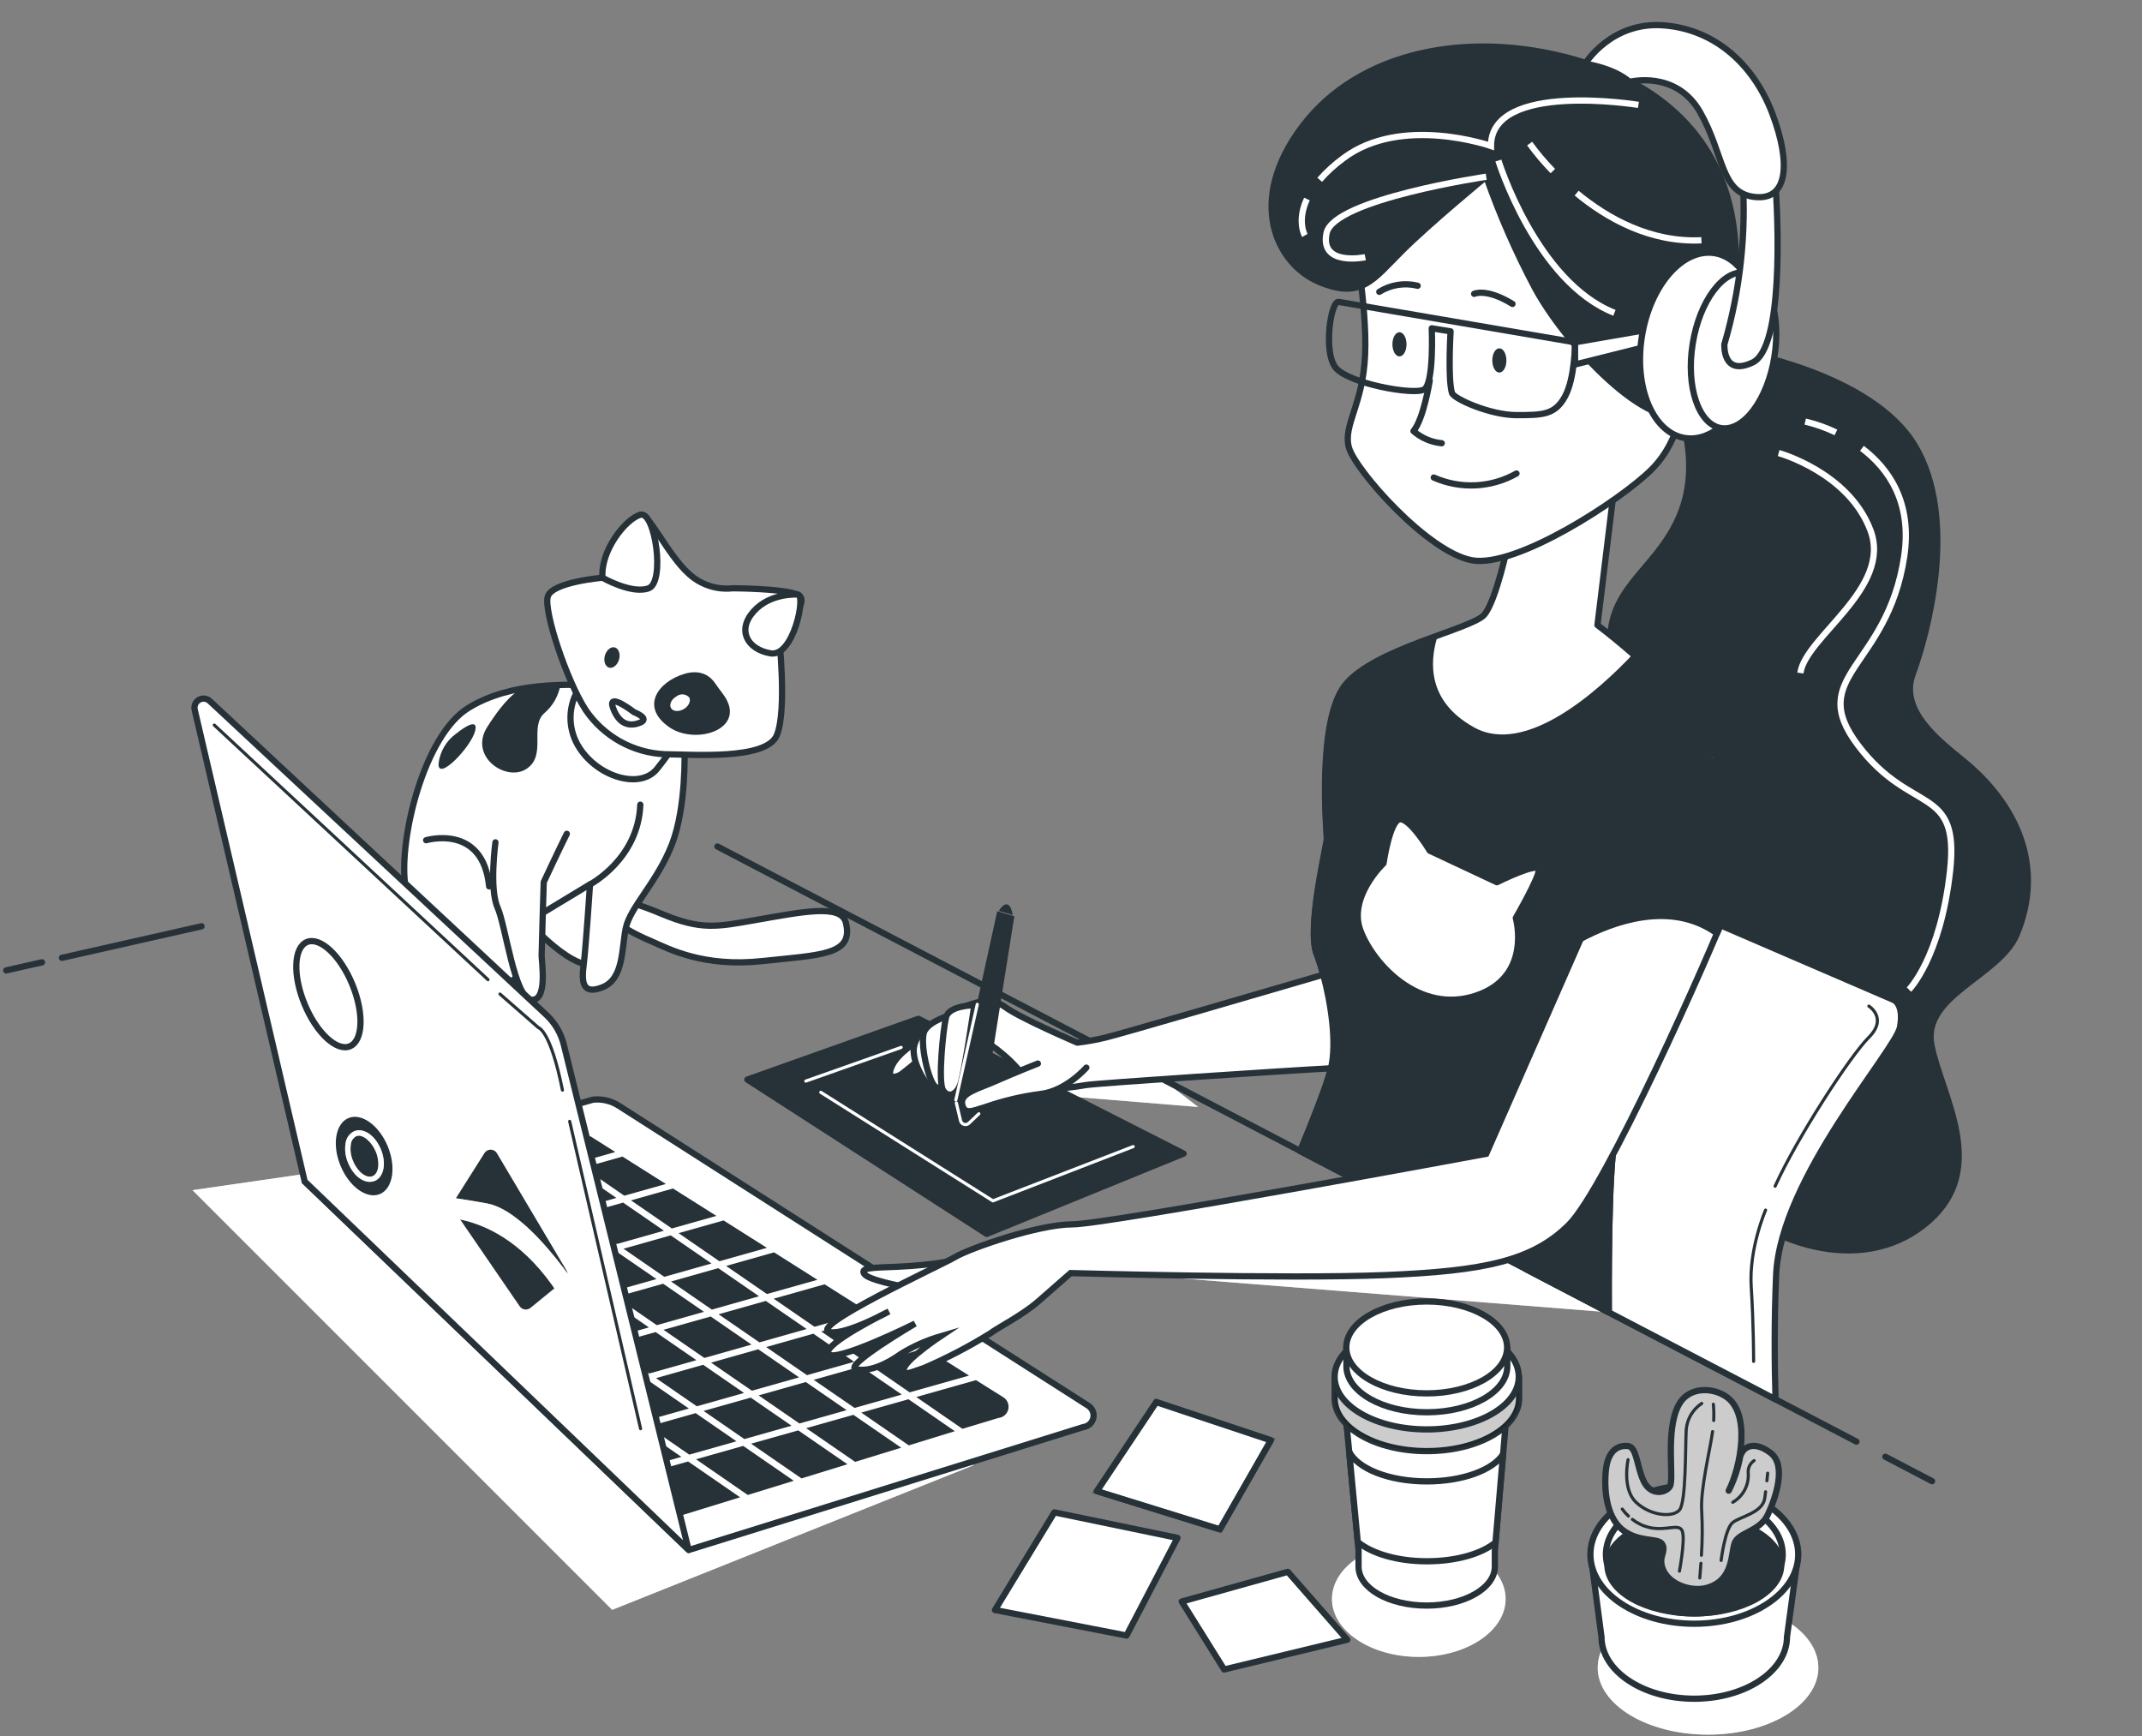 <svg width="343" height="278" viewBox="0 0 343 278" fill="none" xmlns="http://www.w3.org/2000/svg">
<rect x="0" y="0" width="343" height="278" fill="#808080" stroke="none"/>
<path d="M155.944 234.593L98.026 257.766L30.828 190.568L74.853 184.199L155.944 234.593Z" fill="white"/>
<path opacity="0.5" d="M155.944 234.593L98.026 257.766L30.828 190.568L74.853 184.199L155.944 234.593Z" fill="white"/>
<path d="M227.19 265.299C234.868 265.299 241.092 261.148 241.092 256.028C241.092 250.908 234.868 246.758 227.19 246.758C219.513 246.758 213.289 250.908 213.289 256.028C213.289 261.148 219.513 265.299 227.19 265.299Z" fill="white"/>
<path opacity="0.5" d="M227.19 265.299C234.868 265.299 241.092 261.148 241.092 256.028C241.092 250.908 234.868 246.758 227.19 246.758C219.513 246.758 213.289 250.908 213.289 256.028C213.289 261.148 219.513 265.299 227.19 265.299Z" fill="white"/>
<path d="M172.748 203.393L257.618 210.118L238.781 200.421L172.748 203.393Z" fill="white"/>
<path opacity="0.5" d="M172.748 203.393L257.618 210.118L238.781 200.421L172.748 203.393Z" fill="white"/>
<path d="M191.862 177.249L166.683 175.189L169.846 171.453H184.329L191.862 177.249Z" fill="white"/>
<path opacity="0.5" d="M191.862 177.249L166.683 175.189L169.846 171.453H184.329L191.862 177.249Z" fill="white"/>
<path d="M273.509 277.75C283.265 277.75 291.173 272.953 291.173 267.037C291.173 261.12 283.265 256.324 273.509 256.324C263.754 256.324 255.845 261.12 255.845 267.037C255.845 272.953 263.754 277.75 273.509 277.75Z" fill="white"/>
<path opacity="0.5" d="M273.509 277.75C283.265 277.75 291.173 272.953 291.173 267.037C291.173 261.12 283.265 256.324 273.509 256.324C263.754 256.324 255.845 261.12 255.845 267.037C255.845 272.953 263.754 277.75 273.509 277.75Z" fill="white"/>
<path d="M168.838 242.161L159.324 257.792L180.394 261.876L188.552 246.245L168.838 242.161Z" fill="white" stroke="#263238" stroke-linecap="round" stroke-linejoin="round"/>
<path d="M185.155 224.497L175.641 238.764L195.347 244.881L203.505 230.614L185.155 224.497Z" fill="white"/>
<path opacity="0.5" d="M185.155 224.497L175.641 238.764L195.347 244.881L203.505 230.614L185.155 224.497Z" fill="white" stroke="#263238" stroke-miterlimit="10"/>
<path d="M185.155 224.497L175.641 238.764L195.347 244.881L203.505 230.614L185.155 224.497Z" stroke="#263238" stroke-linecap="round" stroke-linejoin="round"/>
<path d="M206.225 251.684L189.23 256.437L196.024 267.315L215.739 262.553L206.225 251.684Z" fill="white" stroke="#263238" stroke-linecap="round" stroke-linejoin="round"/>
<path d="M254.707 248.895L256.445 262.093C256.445 267.558 263.092 271.998 271.294 271.998C279.496 271.998 286.151 267.558 286.151 262.093L287.941 248.895H254.707Z" fill="white" stroke="#263238" stroke-linecap="round" stroke-linejoin="round"/>
<path d="M271.311 259.99C280.5 259.99 287.95 255.023 287.95 248.895C287.95 242.767 280.5 237.8 271.311 237.8C262.122 237.8 254.672 242.767 254.672 248.895C254.672 255.023 262.122 259.99 271.311 259.99Z" fill="white" stroke="#263238" stroke-linecap="round" stroke-linejoin="round"/>
<path d="M271.311 258.331C279.128 258.331 285.465 254.106 285.465 248.895C285.465 243.684 279.128 239.459 271.311 239.459C263.494 239.459 257.157 243.684 257.157 248.895C257.157 254.106 263.494 258.331 271.311 258.331Z" fill="white" stroke="#263238" stroke-linecap="round" stroke-linejoin="round"/>
<path d="M271.311 258.339C278.994 258.339 285.221 254.877 285.221 250.606C285.221 246.336 278.994 242.874 271.311 242.874C263.628 242.874 257.401 246.336 257.401 250.606C257.401 254.877 263.628 258.339 271.311 258.339Z" fill="#263238" stroke="#263238" stroke-linecap="round" stroke-linejoin="round"/>
<path d="M276.324 223.568C273.909 222.012 270.242 222.151 268.774 225.027C266.602 229.215 268.157 236.974 267.375 238.06C266.593 239.146 264.273 239.459 263.187 237.13C262.101 234.802 262.101 231.7 260.702 231.544C259.303 231.387 257.444 232.013 257.131 235.584C256.818 239.155 257.444 243.186 259.929 245.046C262.414 246.905 265.203 246.288 266.011 247.07C266.819 247.852 266.011 249.069 266.011 249.868C266.011 253.343 270.555 255.081 273.431 254.212C277.619 252.97 277.158 248.773 277.775 247.07C278.392 245.367 281.816 245.202 283.058 242.569C284.3 239.937 286.16 234.645 283.519 232.63C280.877 230.614 278.861 231.544 278.557 233.716C278.196 235.441 277.612 237.111 276.82 238.686C278.679 235.01 280.504 226.261 276.324 223.568Z" fill="white"/>
<path opacity="0.2" d="M276.324 223.568C273.909 222.012 270.242 222.151 268.774 225.027C266.602 229.215 268.157 236.974 267.375 238.06C266.593 239.146 264.273 239.459 263.187 237.13C262.101 234.802 262.101 231.7 260.702 231.544C259.303 231.387 257.444 232.013 257.131 235.584C256.818 239.155 257.444 243.186 259.929 245.046C262.414 246.905 265.203 246.288 266.011 247.07C266.819 247.852 266.011 249.069 266.011 249.868C266.011 253.343 270.555 255.081 273.431 254.212C277.619 252.97 277.158 248.773 277.775 247.07C278.392 245.367 281.816 245.202 283.058 242.569C284.3 239.937 286.16 234.645 283.519 232.63C280.877 230.614 278.861 231.544 278.557 233.716C278.196 235.441 277.612 237.111 276.82 238.686C278.679 235.01 280.504 226.261 276.324 223.568Z" fill="black"/>
<path d="M276.324 223.568C273.909 222.012 270.242 222.151 268.774 225.027C266.602 229.215 268.157 236.974 267.375 238.06C266.593 239.146 264.273 239.459 263.187 237.13C262.101 234.802 262.101 231.7 260.702 231.544C259.303 231.387 257.444 232.013 257.131 235.584C256.818 239.155 257.444 243.186 259.929 245.046C262.414 246.905 265.203 246.288 266.011 247.07C266.819 247.852 266.011 249.069 266.011 249.868C266.011 253.343 270.555 255.081 273.431 254.212C277.619 252.97 277.158 248.773 277.775 247.07C278.392 245.367 281.816 245.202 283.058 242.569C284.3 239.937 286.16 234.645 283.519 232.63C280.877 230.614 278.861 231.544 278.557 233.716C278.196 235.441 277.612 237.111 276.82 238.686C278.679 235.01 280.504 226.261 276.324 223.568Z" stroke="#263238" stroke-linecap="round" stroke-linejoin="round"/>
<path d="M272.501 224.715C271.797 225.178 271.207 225.797 270.776 226.522C270.346 227.248 270.086 228.062 270.016 228.903C269.86 231.7 270.016 240.545 268.93 241.788C267.844 243.03 264.273 242.717 261.979 240.545C259.686 238.373 260.702 233.725 260.702 233.725" stroke="#263238" stroke-width="0.5" stroke-linecap="round" stroke-linejoin="round"/>
<path d="M261.389 243.282C262.193 243.908 263.124 244.353 264.117 244.585C266.915 245.202 268.93 243.812 269.4 245.202C269.869 246.592 268.93 251.571 268.93 251.571" stroke="#263238" stroke-width="0.5" stroke-linecap="round" stroke-linejoin="round"/>
<path d="M259.773 241.631C260.062 242.039 260.394 242.415 260.763 242.752" stroke="#263238" stroke-width="0.5" stroke-linecap="round" stroke-linejoin="round"/>
<path d="M272.449 249.025C272.606 246.711 272.623 244.39 272.501 242.074C272.223 238.599 273.839 232.143 274.239 229.224" stroke="#263238" stroke-width="0.5" stroke-linecap="round" stroke-linejoin="round"/>
<path d="M272.189 252.657C272.189 252.657 272.275 251.71 272.371 250.32" stroke="#263238" stroke-width="0.5" stroke-linecap="round" stroke-linejoin="round"/>
<path d="M282.936 237.104C283.015 236.348 283.058 235.888 283.058 235.888" stroke="#263238" stroke-width="0.5" stroke-linecap="round" stroke-linejoin="round"/>
<path d="M275.603 249.859C275.603 249.859 276.229 244.742 277.471 243.777C278.714 242.813 282.276 242.222 282.589 239.894C282.641 239.529 282.684 239.181 282.728 238.86" stroke="#263238" stroke-width="0.5" stroke-linecap="round" stroke-linejoin="round"/>
<path d="M280.886 233.872C280.56 234.091 280.301 234.394 280.135 234.749C279.97 235.105 279.905 235.498 279.947 235.888C280.011 236.818 279.813 237.748 279.375 238.571C278.938 239.394 278.278 240.078 277.471 240.545" stroke="#263238" stroke-width="0.5" stroke-linecap="round" stroke-linejoin="round"/>
<path d="M274.413 227.451C274.459 226.582 274.442 225.711 274.361 224.845" stroke="#263238" stroke-width="0.5" stroke-linecap="round" stroke-linejoin="round"/>
<path d="M215.243 224.046L217.546 248.287V250.85C217.546 254.325 222.429 257.08 228.459 257.08C234.489 257.08 239.372 254.291 239.372 250.85V248.287L241.466 223.794L215.243 224.046Z" fill="white" stroke="#263238" stroke-linecap="round" stroke-linejoin="round"/>
<path d="M239.476 246.975L240.684 232.856C239.059 235.384 234.211 237.2 228.476 237.2C222.438 237.2 217.39 235.167 216.043 232.43L217.416 246.888C219.64 248.738 223.75 249.99 228.476 249.99C233.203 249.99 237.252 248.799 239.476 246.975Z" fill="white" stroke="#263238" stroke-linecap="round" stroke-linejoin="round"/>
<path d="M215.678 228.616V228.451L215.565 227.478L215.678 228.616Z" fill="white" stroke="#263238" stroke-linecap="round" stroke-linejoin="round"/>
<path d="M241.883 220.448C239.572 217.529 234.437 215.487 228.459 215.487C222.481 215.487 217.346 217.529 215.026 220.448H213.714V223.924C213.714 228.581 220.318 232.352 228.485 232.352C236.652 232.352 243.256 228.581 243.256 223.924V220.448H241.883Z" fill="white" stroke="#263238" stroke-linecap="round" stroke-linejoin="round"/>
<path opacity="0.2" d="M241.883 220.448C239.572 217.529 234.437 215.487 228.459 215.487C222.481 215.487 217.346 217.529 215.026 220.448H213.714V223.924C213.714 228.581 220.318 232.352 228.485 232.352C236.652 232.352 243.256 228.581 243.256 223.924V220.448H241.883Z" fill="black"/>
<path d="M228.459 228.876C236.602 228.876 243.203 225.103 243.203 220.448C243.203 215.794 236.602 212.021 228.459 212.021C220.316 212.021 213.714 215.794 213.714 220.448C213.714 225.103 220.316 228.876 228.459 228.876Z" fill="white" stroke="#263238" stroke-linecap="round" stroke-linejoin="round"/>
<path d="M240.188 215.748C238.164 213.193 233.681 211.404 228.459 211.404C223.237 211.404 218.754 213.185 216.729 215.748H215.608V218.772C215.608 222.838 221.369 226.131 228.485 226.131C235.601 226.131 241.361 222.838 241.361 218.772V215.748H240.188Z" fill="white" stroke="#263238" stroke-linecap="round" stroke-linejoin="round"/>
<path d="M228.459 223.107C235.57 223.107 241.335 219.812 241.335 215.748C241.335 211.684 235.57 208.389 228.459 208.389C221.347 208.389 215.582 211.684 215.582 215.748C215.582 219.812 221.347 223.107 228.459 223.107Z" fill="white" stroke="#263238" stroke-linecap="round" stroke-linejoin="round"/>
<path d="M98.495 144.284C98.495 144.284 99.503 143.615 105.897 146.3C112.292 148.985 114.803 148.403 121.024 147.308C128.497 146.005 134.7 144.701 135.447 147.725C136.742 152.938 131.511 152.877 122.102 153.885C112.692 154.893 107.236 152.017 104.212 150.67C102.82 150.099 101.473 149.425 100.18 148.655L98.495 144.284Z" fill="white" stroke="#263238" stroke-linecap="round" stroke-linejoin="round"/>
<path d="M84.037 146.977C84.037 146.977 92.448 156.726 96.14 154.033C99.833 151.339 99.503 142.607 96.14 139.914C92.778 137.22 83.368 142.268 84.037 146.977Z" fill="white" stroke="#263238" stroke-linecap="round" stroke-linejoin="round"/>
<path d="M109.608 120.078C109.608 120.078 109.946 129.157 107.592 135.205C105.237 141.252 100.867 145.292 100.198 148.655C99.529 152.017 99.859 156.726 96.496 158.073C93.134 159.42 93.134 157.065 93.473 154.372C93.812 151.678 94.481 141.599 94.481 141.599L83.368 148.316C83.368 148.316 86.392 156.726 80.005 157.734C73.619 158.742 65.886 148.993 64.879 141.625C63.871 134.258 67.902 117.749 74.966 113.379C82.03 109.008 91.101 109.686 95.819 109.686C100.537 109.686 107.574 113.023 109.608 120.078Z" fill="white" stroke="#263238" stroke-linecap="round" stroke-linejoin="round"/>
<path d="M82.803 110.746C82.803 110.746 81.065 111.615 78.033 116.385C75.001 121.155 81.065 125.265 84.324 123.101C87.582 120.938 84.749 116.385 87.139 114.213C88.513 113.047 89.436 111.436 89.745 109.66L82.803 110.746Z" fill="#263238"/>
<path d="M73.055 117.462C72.278 118.017 71.625 118.728 71.139 119.549C70.653 120.371 70.343 121.285 70.231 122.233C70.014 125.265 75.444 119.626 76.087 117.019C76.73 114.413 73.055 117.462 73.055 117.462Z" fill="#263238"/>
<path d="M92.448 110.668C91.676 112.069 91.301 113.653 91.36 115.25C91.42 116.848 91.913 118.4 92.786 119.739C95.81 124.448 102.535 126.464 105.22 123.101C107.905 119.739 108.921 118.062 107.913 116.385C106.905 114.708 97.157 107.975 92.448 110.668Z" fill="white" stroke="#263238" stroke-linecap="round" stroke-linejoin="round"/>
<path d="M117.323 94.195C116.047 94.333 114.756 94.195 113.538 93.788C112.32 93.382 111.205 92.717 110.268 91.84C106.905 88.816 103.873 82.091 102.535 82.421C101.197 82.752 96.453 92.509 96.453 92.509C96.453 92.509 88.381 93.187 87.712 95.532C87.043 97.878 90.736 108.982 93.794 113.692C95.22 115.789 97.119 117.523 99.337 118.753C101.556 119.983 104.032 120.675 106.566 120.773C110.598 120.773 122.701 121.781 124.387 117.741C126.072 113.7 124.717 101.606 124.717 101.606C124.717 101.606 130.104 96.228 127.749 95.22C125.395 94.212 117.323 94.195 117.323 94.195Z" fill="white" stroke="#263238" stroke-linecap="round" stroke-linejoin="round"/>
<path d="M115.69 111.015C115.281 110.485 114.89 109.947 114.508 109.391C113.874 108.452 112.37 107.019 109.477 107.931C105.359 109.226 102.526 113.144 107.096 116.385C111.397 119.469 120.034 116.689 115.69 111.015Z" fill="#263238"/>
<path d="M96.479 92.509C96.479 92.509 101.188 95.202 103.873 94.194C106.558 93.186 104.881 81.752 102.535 82.421C100.189 83.09 96.14 88.138 96.479 92.509Z" fill="white" stroke="#263238" stroke-linecap="round" stroke-linejoin="round"/>
<path d="M127.749 95.202C127.749 95.202 123.405 94.863 120.685 97.887C117.966 100.911 119.678 103.969 123.379 104.612C127.08 105.255 129.087 95.202 127.749 95.202Z" fill="white" stroke="#263238" stroke-linecap="round" stroke-linejoin="round"/>
<path d="M101.527 114.03C101.527 114.03 97.183 110.668 98.165 113.353C99.146 116.038 100.849 116.385 102.509 115.707C104.168 115.03 101.527 114.03 101.527 114.03Z" fill="white" stroke="#263238" stroke-linecap="round" stroke-linejoin="round"/>
<path d="M99.129 105.603C98.877 106.471 98.165 107.08 97.539 106.906C96.913 106.732 96.609 105.863 96.861 104.968C97.113 104.073 97.826 103.491 98.451 103.665C99.077 103.839 99.381 104.716 99.129 105.603Z" fill="#263238"/>
<path d="M109.495 113.535C108.686 114.004 107.757 113.935 107.444 113.37C107.131 112.805 107.496 111.98 108.313 111.511C108.611 111.273 108.989 111.158 109.369 111.187C109.749 111.216 110.104 111.387 110.363 111.667C110.676 112.232 110.294 113.066 109.495 113.535Z" fill="white"/>
<path d="M79.336 134.874C79.336 134.874 78.329 142.268 79.667 145.301C81.005 148.333 82.36 159.759 85.053 160.071C87.747 160.384 86.73 153.989 86.73 153.007C86.73 152.026 87.069 141.243 87.069 141.243C87.069 141.243 89.424 136.195 90.762 133.51" fill="white"/>
<path d="M79.336 134.874C79.336 134.874 78.329 142.268 79.667 145.301C81.005 148.333 82.36 159.759 85.053 160.071C87.747 160.384 86.73 153.989 86.73 153.007C86.73 152.026 87.069 141.243 87.069 141.243C87.069 141.243 89.424 136.195 90.762 133.51" stroke="#263238" stroke-linecap="round" stroke-linejoin="round"/>
<path d="M68.241 134.535C68.241 134.535 77.321 131.842 78.329 141.929" stroke="#263238" stroke-linecap="round" stroke-linejoin="round"/>
<path d="M94.463 141.625C94.463 141.625 102.196 137.585 102.535 128.844" stroke="#263238" stroke-linecap="round" stroke-linejoin="round"/>
<path d="M1 155.38L6.726 154.085" stroke="#263238" stroke-linecap="round" stroke-linejoin="round"/>
<path d="M48.787 189.169L94.959 176.076C96.426 175.92 97.902 176.276 99.138 177.084L174.268 225.088C174.588 225.295 174.837 225.595 174.981 225.948C175.125 226.301 175.156 226.69 175.072 227.061C174.988 227.433 174.791 227.77 174.509 228.026C174.227 228.282 173.873 228.446 173.495 228.494L110.311 248.174L48.787 189.169Z" fill="white" stroke="#263238" stroke-linecap="round" stroke-linejoin="round"/>
<path d="M75.783 191.932L82.325 196.442L89.884 194.304L83.35 189.804L75.783 191.932Z" fill="#263238"/>
<path d="M79.858 204.54L73.324 200.03L65.756 202.168L72.299 206.677L79.858 204.54Z" fill="#263238"/>
<path d="M92.222 194.695L98.755 199.196L106.315 197.059L99.781 192.558L92.222 194.695Z" fill="#263238"/>
<path d="M99.841 199.943L106.375 204.444L113.934 202.307L107.401 197.806L99.841 199.943Z" fill="#263238"/>
<path d="M83.403 197.18L89.936 201.69L97.496 199.552L90.962 195.052L83.403 197.18Z" fill="#263238"/>
<path d="M66.964 194.426L73.498 198.935L81.066 196.798L74.523 192.289L66.964 194.426Z" fill="#263238"/>
<path d="M119.139 223.038L112.596 218.528L105.046 220.666L111.58 225.175L119.139 223.038Z" fill="#263238"/>
<path d="M110.311 225.531L103.777 221.022L96.218 223.159L102.761 227.66L110.311 225.531Z" fill="#263238"/>
<path d="M87.469 209.787L80.935 205.278L73.376 207.415L79.91 211.916L87.469 209.787Z" fill="#263238"/>
<path d="M126.75 228.285L120.216 223.785L112.657 225.913L119.191 230.423L126.75 228.285Z" fill="#263238"/>
<path d="M95.089 215.035L88.546 210.526L80.987 212.663L87.53 217.164L95.089 215.035Z" fill="#263238"/>
<path d="M102.7 220.283L96.166 215.774L88.607 217.911L95.141 222.421L102.7 220.283Z" fill="#263238"/>
<path d="M107.453 205.191L113.987 209.692L121.546 207.554L115.012 203.054L107.453 205.191Z" fill="#263238"/>
<path d="M74.584 199.674L81.118 204.183L88.677 202.046L82.143 197.545L74.584 199.674Z" fill="#263238"/>
<path d="M135.569 225.792L129.035 221.291L121.476 223.428L128.01 227.929L135.569 225.792Z" fill="#263238"/>
<path d="M112.727 210.048L106.193 205.547L98.634 207.676L105.168 212.185L112.727 210.048Z" fill="#263238"/>
<path d="M96.288 207.294L89.754 202.784L82.195 204.922L88.729 209.431L96.288 207.294Z" fill="#263238"/>
<path d="M64.627 194.044L60.804 191.402L55.634 192.853L58.657 195.729L64.627 194.044Z" fill="#263238"/>
<path d="M72.238 199.292L65.704 194.782L59.509 196.537L64.627 201.386L64.679 201.42L72.238 199.292Z" fill="#263238"/>
<path d="M91.014 202.437L97.556 206.938L105.116 204.8L98.573 200.3L91.014 202.437Z" fill="#263238"/>
<path d="M103.908 212.542L97.374 208.041L89.815 210.17L96.349 214.679L103.908 212.542Z" fill="#263238"/>
<path d="M136.777 218.05L130.243 213.55L122.684 215.687L129.218 220.188L136.777 218.05Z" fill="#263238"/>
<path d="M115.064 210.439L121.606 214.94L129.166 212.802L122.632 208.302L115.064 210.439Z" fill="#263238"/>
<path d="M127.958 220.544L121.424 216.043L113.865 218.181L120.399 222.681L127.958 220.544Z" fill="#263238"/>
<path d="M120.338 215.296L113.804 210.795L106.245 212.924L112.788 217.434L120.338 215.296Z" fill="#263238"/>
<path d="M111.519 217.79L104.985 213.289L97.426 215.418L103.96 219.927L111.519 217.79Z" fill="#263238"/>
<path d="M78.65 212.272L72.116 207.772L71.534 207.937L76.686 212.828L78.65 212.272Z" fill="#263238"/>
<path d="M136.655 226.539L129.096 228.676L136.933 234.072L144.301 231.804L136.655 226.539Z" fill="#263238"/>
<path d="M127.827 229.033L120.268 231.161L128.34 236.722L135.699 234.454L127.827 229.033Z" fill="#263238"/>
<path d="M93.881 222.768L87.347 218.268L83.55 219.336L88.711 224.237L93.881 222.768Z" fill="#263238"/>
<path d="M144.397 223.298L137.854 218.798L130.295 220.935L136.838 225.436L144.397 223.298Z" fill="#263238"/>
<path d="M101.492 228.025L94.959 223.515L89.563 225.045L94.715 229.936L101.492 228.025Z" fill="#263238"/>
<path d="M109.112 233.273L102.578 228.763L95.567 230.744L100.728 235.636L109.112 233.273Z" fill="#263238"/>
<path d="M117.931 230.779L111.397 226.27L103.838 228.407L110.372 232.917L117.931 230.779Z" fill="#263238"/>
<path d="M160.627 223.707L156.283 220.987L146.725 223.689L154.11 228.781L159.862 227.043C160.241 227.01 160.6 226.858 160.887 226.608C161.174 226.358 161.374 226.024 161.459 225.653C161.544 225.282 161.509 224.894 161.36 224.544C161.21 224.195 160.954 223.901 160.627 223.707Z" fill="#263238"/>
<path d="M110.19 234.011L101.579 236.444L108.356 242.874L118.513 239.746L110.19 234.011Z" fill="#263238"/>
<path d="M148.22 215.87L139.123 218.441L145.657 222.942L155.171 220.257L148.22 215.87Z" fill="#263238"/>
<path d="M145.474 224.045L137.915 226.183L145.526 231.431L152.894 229.163L145.474 224.045Z" fill="#263238"/>
<path d="M92.352 186.207L98.529 184.46L94.541 181.94L88.581 183.609L92.352 186.207Z" fill="#263238"/>
<path d="M127.106 237.104L119.009 231.518L111.449 233.655L119.738 239.372L127.106 237.104Z" fill="#263238"/>
<path d="M93.429 186.954L99.963 191.454L106.627 189.578L99.676 185.19L93.429 186.954Z" fill="#263238"/>
<path d="M108.66 197.45L115.194 201.95L122.805 199.804L115.863 195.417L108.66 197.45Z" fill="#263238"/>
<path d="M101.041 192.202L107.583 196.702L114.716 194.687L107.766 190.299L101.041 192.202Z" fill="#263238"/>
<path d="M116.272 202.698L122.805 207.198L130.895 204.922L123.952 200.525L116.272 202.698Z" fill="#263238"/>
<path d="M123.892 207.946L130.425 212.446L138.984 210.031L132.041 205.643L123.892 207.946Z" fill="#263238"/>
<path d="M140.131 210.752L131.503 213.193L138.037 217.694L147.073 215.148L140.131 210.752Z" fill="#263238"/>
<path d="M84.61 189.447L91.144 193.948L98.703 191.811L92.169 187.31L84.61 189.447Z" fill="#263238"/>
<path d="M69.344 205.869L70.683 207.129L71.03 207.024L69.344 205.869Z" fill="#263238"/>
<path d="M65.886 193.687L73.445 191.55L69.64 188.926L62.063 191.046L65.886 193.687Z" fill="#263238"/>
<path d="M74.705 191.194L82.264 189.056L78.476 186.441L70.9 188.57L74.705 191.194Z" fill="#263238"/>
<path d="M79.745 186.094L83.533 188.7L91.092 186.563L87.312 183.965L79.745 186.094Z" fill="#263238"/>
<path d="M86.261 217.529L79.727 213.02L77.538 213.636L82.699 218.528L86.261 217.529Z" fill="#263238"/>
<path d="M110.268 248.174L90.284 167.274C89.829 165.435 88.848 163.768 87.46 162.478L33.591 112.249C33.362 112.037 33.071 111.903 32.76 111.868C32.45 111.833 32.136 111.899 31.866 112.056C31.596 112.212 31.383 112.451 31.258 112.738C31.134 113.025 31.105 113.344 31.175 113.648L48.787 189.169L110.268 248.174Z" fill="white" stroke="#263238" stroke-linecap="round" stroke-linejoin="round"/>
<path d="M80.066 159.168L86.227 164.555C86.227 164.555 88.147 164.937 90.067 174.555" stroke="#263238" stroke-width="0.5" stroke-linecap="round" stroke-linejoin="round"/>
<path d="M91.222 179.551L102.578 228.763" stroke="#263238" stroke-width="0.5" stroke-linecap="round" stroke-linejoin="round"/>
<path d="M57.971 156.969C60.639 163.451 60.395 169.698 57.424 170.923C54.452 172.148 49.873 167.882 47.206 161.366C44.539 154.849 44.782 148.637 47.753 147.421C50.725 146.204 55.304 150.488 57.971 156.969Z" fill="white"/>
<path opacity="0.6" d="M57.971 156.969C60.639 163.451 60.395 169.698 57.424 170.923C54.452 172.148 49.873 167.882 47.206 161.366C44.539 154.849 44.782 148.637 47.753 147.421C50.725 146.204 55.304 150.488 57.971 156.969Z" fill="white"/>
<path d="M56.025 167.532C58.137 166.662 58.31 162.22 56.412 157.61C54.513 153 51.262 149.967 49.15 150.837C47.038 151.707 46.865 156.149 48.763 160.759C50.661 165.369 53.913 168.402 56.025 167.532Z" stroke="#263238" stroke-miterlimit="10"/>
<path d="M62.09 183.548C63.48 186.91 62.906 190.334 60.821 191.194C58.736 192.054 55.921 190.021 54.531 186.667C53.14 183.313 53.722 179.881 55.808 179.021C57.893 178.161 60.708 180.194 62.09 183.548Z" fill="#263238"/>
<path d="M59.214 189.239C57.902 189.239 56.477 188.049 55.738 186.189C55.322 185.233 55.178 184.181 55.321 183.148C55.359 182.717 55.509 182.304 55.756 181.949C56.003 181.594 56.338 181.31 56.729 181.124C58.197 180.516 60.074 181.793 60.995 184.026C61.907 186.259 61.473 188.483 60.004 189.091C59.753 189.191 59.484 189.241 59.214 189.239ZM57.476 181.845C57.327 181.843 57.179 181.873 57.041 181.932C56.792 182.066 56.581 182.261 56.428 182.5C56.276 182.739 56.188 183.013 56.173 183.296C56.048 184.182 56.175 185.085 56.538 185.902C57.241 187.64 58.675 188.735 59.665 188.327C60.656 187.918 60.891 186.12 60.178 184.399C59.526 182.879 58.345 181.845 57.476 181.845Z" fill="white"/>
<g opacity="0.5">
<path d="M59.214 189.239C57.902 189.239 56.477 188.049 55.738 186.189C55.322 185.233 55.178 184.181 55.321 183.148C55.359 182.717 55.509 182.304 55.756 181.949C56.003 181.594 56.338 181.31 56.729 181.124C58.197 180.516 60.074 181.793 60.995 184.026C61.907 186.259 61.473 188.483 60.004 189.091C59.753 189.191 59.484 189.241 59.214 189.239ZM57.476 181.845C57.327 181.843 57.179 181.873 57.041 181.932C56.792 182.066 56.581 182.261 56.428 182.5C56.276 182.739 56.188 183.013 56.173 183.296C56.048 184.182 56.175 185.085 56.538 185.902C57.241 187.64 58.675 188.735 59.665 188.327C60.656 187.918 60.891 186.12 60.178 184.399C59.526 182.879 58.345 181.845 57.476 181.845Z" fill="white"/>
</g>
<path d="M77.581 184.625L72.638 192.445C72.51 192.635 72.442 192.859 72.442 193.088C72.442 193.317 72.51 193.541 72.638 193.731L83.22 209.162C83.313 209.299 83.433 209.415 83.574 209.502C83.714 209.59 83.871 209.647 84.035 209.67C84.199 209.693 84.366 209.681 84.525 209.635C84.684 209.59 84.831 209.511 84.958 209.405L90.441 204.931C90.659 204.755 90.806 204.505 90.856 204.229C90.906 203.953 90.854 203.668 90.71 203.427L79.58 184.669C79.48 184.494 79.337 184.347 79.164 184.244C78.991 184.141 78.794 184.084 78.593 184.08C78.391 184.076 78.192 184.124 78.015 184.219C77.838 184.315 77.688 184.455 77.581 184.625Z" fill="#263238"/>
<path d="M68.98 194.991C68.98 194.991 82.673 192.714 92.083 212.003L94.42 209.127C94.42 209.127 85.358 194.035 77.972 192.688C70.587 191.341 67.902 191.333 67.902 191.333L68.98 194.991Z" fill="white"/>
<path opacity="0.5" d="M68.98 194.991C68.98 194.991 82.673 192.714 92.083 212.003L94.42 209.127C94.42 209.127 85.358 194.035 77.972 192.688C70.587 191.341 67.902 191.333 67.902 191.333L68.98 194.991Z" fill="white"/>
<path d="M9.923 153.364L32.27 148.316" stroke="#263238" stroke-linecap="round" stroke-linejoin="round"/>
<path d="M151.808 202.02C149.129 202.442 146.428 202.712 143.719 202.828C139.522 202.993 137.741 202.993 138.384 203.966C139.027 204.939 144.049 205.904 145.822 206.225C147.594 206.547 151.808 202.02 151.808 202.02Z" fill="white" stroke="#263238" stroke-miterlimit="10"/>
<path d="M309.384 237.165L301.904 233.255" stroke="#263238" stroke-linecap="round" stroke-linejoin="round"/>
<path d="M159.949 145.848C159.949 145.848 161.522 143.094 162.182 146.508L159.949 145.848Z" fill="#263238"/>
<path d="M297.273 230.831L114.881 135.543" stroke="#263238" stroke-linecap="round" stroke-linejoin="round"/>
<path d="M119.678 172.861L158.003 197.571L189.525 184.712L147.064 163.13L119.678 172.861Z" fill="#263238" stroke="#263238" stroke-linecap="round" stroke-linejoin="round"/>
<path d="M144.31 167.708L129.035 173.104" stroke="white" stroke-width="0.5" stroke-linecap="round" stroke-linejoin="round"/>
<path d="M131.433 174.903L158.993 192.28L181.454 183.591" stroke="white" stroke-width="0.5" stroke-linecap="round" stroke-linejoin="round"/>
<path d="M277.593 56.095C277.593 56.095 299.54 59.57 306.604 71.335C313.668 83.099 308.62 101.588 306.265 107.974C304.137 113.77 310.427 118.609 314.293 121.754C322.982 128.81 327.457 138.767 322.939 149.601C320.124 156.344 307.603 159.367 309.298 167.483C310.992 175.598 318.368 186.98 308.959 195.39C299.028 204.253 284.127 199.683 275.421 191.402C265.629 182.088 262.257 165.884 267.271 153.364C273.353 138.237 276.681 128.488 270.963 122.085C265.246 115.681 257.852 111.658 257.852 102.587C257.852 93.516 265.924 90.823 269.287 81.735C272.649 72.647 267.94 63.245 267.94 63.245L277.593 56.095Z" fill="#263238" stroke="#263238" stroke-linecap="round" stroke-linejoin="round"/>
<path d="M298.15 71.786C302.39 74.993 306.248 80.388 304.91 89.164C302.199 106.975 289.036 108.139 297.551 119.365C306.065 130.591 313.816 125.551 312.26 139.488C310.705 153.424 305.683 158.455 305.683 158.455" stroke="white" stroke-miterlimit="10"/>
<path d="M289.071 67.503C290.768 67.902 292.417 68.485 293.988 69.241" stroke="white" stroke-miterlimit="10"/>
<path d="M284.813 72.542C284.813 72.542 296.039 75.635 299.523 84.924C303.007 94.212 289.097 101.962 288.297 107.766" stroke="white" stroke-miterlimit="10"/>
<path d="M284.318 224.063C284.161 218.737 284.092 211.629 284.413 204.131C285.091 188.665 303.58 168.152 304.249 164.459C304.919 160.766 303.242 160.115 303.242 160.115L266.593 144.31C249.555 155.501 245.41 188.048 244.394 203.236L284.318 224.063Z" fill="white" stroke="#263238" stroke-linecap="round" stroke-linejoin="round"/>
<path d="M299.262 161.097C299.262 161.097 302.338 163.017 299.262 166.093C296.186 169.168 287.724 182.245 284.248 189.934" stroke="#263238" stroke-width="0.5" stroke-linecap="round" stroke-linejoin="round"/>
<path d="M282.728 193.757C282.728 193.757 280.034 199.909 280.425 206.06C280.816 212.212 280.808 217.981 280.808 217.981" stroke="#263238" stroke-width="0.5" stroke-linecap="round" stroke-linejoin="round"/>
<path d="M210.838 152.747C212.454 156.952 214.401 165.997 213.106 171.167C212.437 173.851 210.195 179.49 208.206 184.295L257.618 210.118C257.566 199.83 257.696 183.591 259.008 180.576C260.946 176.05 276.463 133.389 275.516 123.692C274.569 113.996 255.802 100.094 255.802 100.094L258.678 76.461L241.553 86.809C241.553 86.809 239.606 96.175 237.669 98.443C235.731 100.711 219.892 103.934 215.365 109.738C210.838 115.542 212.454 133.337 212.454 134.301C212.454 135.265 209.222 148.576 210.838 152.747Z" fill="white"/>
<g style="mix-blend-mode:multiply" opacity="0.5">
<path d="M275.49 123.657C274.517 113.961 255.776 100.059 255.776 100.059L258.678 76.461L241.553 86.809C241.553 86.809 240.988 89.511 240.171 92.37C241.275 92.274 242.508 92.118 243.89 91.874C250.424 90.719 253.89 88.399 253.89 88.399L250.415 103.013C250.415 103.013 268.105 113.44 272.719 126.09C273.344 127.828 274.013 129.453 274.7 131.069C275.284 128.643 275.55 126.152 275.49 123.657Z" fill="white"/>
</g>
<path d="M210.838 152.747C212.454 156.952 214.401 165.997 213.106 171.167C212.437 173.851 210.195 179.49 208.206 184.295L257.618 210.118C257.566 199.83 257.696 183.591 259.008 180.576C260.946 176.05 276.463 133.389 275.516 123.692C274.569 113.996 255.802 100.094 255.802 100.094L258.678 76.461L241.553 86.809C241.553 86.809 239.606 96.175 237.669 98.443C235.731 100.711 219.892 103.934 215.365 109.738C210.838 115.542 212.454 133.337 212.454 134.301C212.454 135.265 209.222 148.576 210.838 152.747Z" stroke="#263238" stroke-linecap="round" stroke-linejoin="round"/>
<path d="M210.838 152.747C212.454 156.952 214.401 165.997 213.106 171.167C212.437 173.851 210.195 179.49 208.206 184.295L257.618 210.118C257.566 199.83 257.696 183.591 259.008 180.576C260.946 176.05 276.463 133.389 275.516 123.692C274.917 117.653 267.427 109.999 261.858 105.072C256.375 110.885 244.481 121.728 235.792 116.898C227.972 112.553 228.468 105.95 229.623 102.023C224.34 103.969 218.024 106.454 215.426 109.79C210.899 115.612 212.515 133.389 212.515 134.353C212.515 135.317 209.222 148.576 210.838 152.747Z" fill="#263238" stroke="#263238" stroke-linecap="round" stroke-linejoin="round"/>
<path d="M239.702 141.261L228.945 136.212C228.945 136.212 225.913 131.173 224.236 131.173C222.559 131.173 221.543 138.237 221.543 138.237C221.543 138.237 215.834 143.615 217.85 148.993C219.866 154.372 227.26 162.443 236.339 159.42C245.419 156.396 242.726 146.986 242.726 146.986C242.726 146.986 246.427 140.6 246.427 139.253C246.427 137.907 239.702 141.261 239.702 141.261Z" fill="white" stroke="#263238" stroke-linecap="round" stroke-linejoin="round"/>
<path d="M216.66 37.023C216.66 37.023 218.927 48.666 218.597 56.746C218.267 64.827 215.044 68.042 215.991 71.613C216.938 75.184 228.598 88.425 235.705 89.711C242.812 90.997 259.625 80.014 264.473 75.166C269.321 70.318 269.964 63.211 269.321 60.3C268.678 57.389 266.089 34.121 256.393 24.746C246.696 15.371 221.186 16.344 216.66 37.023Z" fill="white"/>
<g style="mix-blend-mode:multiply" opacity="0.5">
<path d="M256.445 24.746C252.822 21.271 246.983 19.186 240.857 19.055L240.458 31.115C240.458 31.115 238.529 43.036 245.454 52.645C252.379 62.255 258.53 64.957 259.295 68.798C260.059 72.638 256.584 76.461 247.756 83.03C244.304 85.642 240.606 87.912 236.713 89.807C244.281 90.076 259.877 79.815 264.517 75.166C269.365 70.318 270.008 63.211 269.365 60.3C268.722 57.389 266.115 34.121 256.445 24.746Z" fill="white"/>
</g>
<path d="M216.66 37.023C216.66 37.023 218.927 48.666 218.597 56.746C218.267 64.827 215.044 68.042 215.991 71.613C216.938 75.184 228.598 88.425 235.705 89.711C242.812 90.997 259.625 80.014 264.473 75.166C269.321 70.318 269.964 63.211 269.321 60.3C268.678 57.389 266.089 34.121 256.393 24.746C246.696 15.371 221.186 16.344 216.66 37.023Z" stroke="#263238" stroke-linecap="round" stroke-linejoin="round"/>
<path d="M228.945 60.943C228.945 60.943 227.972 67.086 226.339 69.023C227.607 70.13 229.19 70.81 230.866 70.97" stroke="#263238" stroke-linecap="round" stroke-linejoin="round"/>
<path d="M229.588 76.461C231.694 77.394 233.989 77.822 236.29 77.71C238.59 77.599 240.833 76.951 242.838 75.818" stroke="#263238" stroke-linecap="round" stroke-linejoin="round"/>
<path d="M241.222 57.711C241.222 58.788 240.718 59.657 240.093 59.657C239.467 59.657 238.963 58.788 238.963 57.711C238.963 56.634 239.467 55.773 240.093 55.773C240.718 55.773 241.222 56.642 241.222 57.711Z" fill="#263238"/>
<path d="M225.227 55.13C225.227 56.199 224.723 57.068 224.097 57.068C223.472 57.068 222.968 56.199 222.968 55.13C222.968 54.062 223.472 53.193 224.097 53.193C224.723 53.193 225.227 54.062 225.227 55.13Z" fill="#263238"/>
<path d="M220.865 46.729C221.771 46.163 222.782 45.785 223.838 45.618C224.893 45.451 225.971 45.498 227.008 45.755" stroke="#263238" stroke-linecap="round" stroke-linejoin="round"/>
<path d="M236.053 47.05C236.053 47.05 237.99 46.077 242.196 48.666" stroke="#263238" stroke-linecap="round" stroke-linejoin="round"/>
<path d="M237.99 28.3C237.99 28.3 228.945 35.737 224.419 40.256C219.892 44.774 217.954 48.014 211.169 45.112C204.383 42.211 199.526 32.175 208.562 20.22C217.598 8.264 235.071 4.702 252.196 9.55C269.321 14.398 276.446 25.389 277.732 37.354C279.018 49.318 276.429 62.559 270.347 66.122C264.265 69.684 250.623 55.13 245.775 46.077C242.737 40.355 240.135 34.413 237.99 28.3Z" fill="#263238" stroke="#263238" stroke-linecap="round" stroke-linejoin="round"/>
<path d="M237.99 28.3C237.99 28.3 213.584 31.897 212.428 37.31C211.273 42.723 218.623 41.185 218.623 41.185" stroke="white" stroke-miterlimit="10"/>
<path d="M209.283 31.871C207.632 35.399 208.944 37.701 208.944 37.701" stroke="white" stroke-miterlimit="10"/>
<path d="M262.362 16.796C262.362 16.796 238.746 12.93 238.746 23.373C238.746 23.373 224.427 18.343 215.139 25.311C213.745 26.327 212.466 27.493 211.325 28.787" stroke="white" stroke-miterlimit="10"/>
<path d="M239.936 25.702C239.936 25.702 245.958 45.13 258.521 50.091" stroke="white" stroke-miterlimit="10"/>
<path d="M252.465 30.924C257.305 34.921 264.23 38.865 272.449 38.474" stroke="white" stroke-miterlimit="10"/>
<path d="M244.941 22.991C246.073 24.547 247.315 26.02 248.66 27.396" stroke="white" stroke-miterlimit="10"/>
<path d="M214.401 48.345L252.213 54.809C252.213 54.809 252.213 60.561 250.597 63.498C248.981 66.434 247.044 66.469 242.838 66.469C238.633 66.469 232.786 63.862 232.499 62.915C231.83 60.622 232.282 53.054 232.282 53.054L229.267 52.567C229.267 52.567 229.658 61.386 228.042 62.359C226.426 63.333 215.756 61.386 213.819 58.806C211.881 56.225 213.106 48.014 214.401 48.345Z" stroke="#263238" stroke-linecap="round" stroke-linejoin="round"/>
<path d="M252.213 54.809L269.026 51.898V54.157L252.213 58.362V54.809Z" fill="white" stroke="#263238" stroke-linecap="round" stroke-linejoin="round"/>
<path d="M281.434 56.821C282.747 48.648 279.668 41.357 274.556 40.535C269.444 39.714 264.235 45.673 262.921 53.846C261.608 62.018 264.687 69.31 269.799 70.131C274.911 70.953 280.12 64.993 281.434 56.821Z" fill="white" stroke="#263238" stroke-linecap="round" stroke-linejoin="round"/>
<path d="M284.135 57.146C283.032 64.028 279.2 69.128 275.594 68.546C271.989 67.963 269.947 61.925 271.05 55.044C272.154 48.162 275.977 43.071 279.591 43.653C283.206 44.235 285.239 50.273 284.135 57.146Z" fill="white" stroke="#263238" stroke-linecap="round" stroke-linejoin="round"/>
<path d="M279.035 28.3C279.66 37.345 278.674 46.429 276.125 55.13C276.125 55.13 275.803 60.343 280.651 58.041C285.5 55.739 284.857 36.059 284.205 27.979C283.553 19.898 277.428 22.157 279.035 28.3Z" fill="white" stroke="#263238" stroke-linecap="round" stroke-linejoin="round"/>
<path d="M260.946 13.104C260.946 13.104 268.374 11.166 272.241 17.961C276.107 24.755 275.473 30.889 280.929 31.532C286.386 32.175 286.751 26.041 283.84 18.282C280.929 10.523 274.795 4.702 266.385 4.059C257.974 3.416 253.838 10.202 253.838 10.202C253.838 10.202 258.356 10.845 260.946 13.104Z" fill="white" stroke="#263238" stroke-linecap="round" stroke-linejoin="round"/>
<path d="M260.294 133.997L237.99 184.747C237.99 184.747 177.222 196.042 171.731 196.042C166.24 196.042 155.223 199.917 152.981 201.255C150.739 202.593 128.766 212.681 132.997 213.306C135.604 213.697 142.346 209.987 142.346 209.987C142.346 209.987 131.677 215.201 132.641 216.773C133.605 218.346 146.543 211.925 146.543 211.925C146.543 211.925 134.718 218.876 137.142 219.267C139.349 219.658 142.016 218.398 144.284 216.773C146.261 215.559 148.391 214.613 150.618 213.958C150.618 213.958 145.405 217.434 144.788 219.015C144.171 220.596 146.082 219.658 148.02 219.015C151.646 217.451 155.151 215.622 158.507 213.541C159.793 212.568 163.677 210.63 166.266 208.371L171.436 203.845C171.436 203.845 206.016 204.809 221.829 204.166C237.643 203.523 245.428 201.907 251.249 196.086C257.07 190.264 273.553 153.416 277.428 143.398C281.303 133.38 278.722 127.559 274.821 120.808" fill="white"/>
<g style="mix-blend-mode:multiply" opacity="0.5">
<path d="M261.198 167.248C250.771 186.858 241.97 193.01 232.742 197.658C223.515 202.307 172.748 203.427 172.748 203.427L174.885 203.94C184.051 204.166 209.049 204.696 221.803 204.175C237.643 203.532 245.402 201.916 251.223 196.094C257.044 190.273 273.527 153.425 277.402 143.407C279.2 138.767 279.6 135.031 279.139 131.677L276.941 133.058C272.387 144.762 267.129 156.179 261.198 167.248Z" fill="white"/>
</g>
<path d="M260.294 133.997L237.99 184.747C237.99 184.747 177.222 196.042 171.731 196.042C166.24 196.042 155.223 199.917 152.981 201.255C150.739 202.593 128.766 212.681 132.997 213.306C135.604 213.697 142.346 209.987 142.346 209.987C142.346 209.987 131.677 215.201 132.641 216.773C133.605 218.346 146.543 211.925 146.543 211.925C146.543 211.925 134.718 218.876 137.142 219.267C139.349 219.658 142.016 218.398 144.284 216.773C146.261 215.559 148.391 214.613 150.618 213.958C150.618 213.958 145.405 217.434 144.788 219.015C144.171 220.596 146.082 219.658 148.02 219.015C151.646 217.451 155.151 215.622 158.507 213.541C159.793 212.568 163.677 210.63 166.266 208.371L171.436 203.845C171.436 203.845 206.016 204.809 221.829 204.166C237.643 203.523 245.428 201.907 251.249 196.086C257.07 190.264 273.553 153.416 277.428 143.398C281.303 133.38 278.722 127.559 274.821 120.808" stroke="#263238" stroke-miterlimit="10"/>
<path d="M259.92 132.72L253.134 150.314C258.122 147.655 267.479 144.084 274.943 149.445C275.994 146.978 276.854 144.892 277.428 143.407C281.312 133.389 278.722 127.567 274.821 120.816" fill="#263238"/>
<path d="M259.92 132.72L253.134 150.314C258.122 147.655 267.479 144.084 274.943 149.445C275.994 146.978 276.854 144.892 277.428 143.407C281.312 133.389 278.722 127.567 274.821 120.816" stroke="#263238" stroke-linecap="round" stroke-linejoin="round"/>
<path d="M211.898 156.066C205.338 157.986 179.429 165.571 177.022 166.136C175.532 166.499 174.02 166.769 172.496 166.944C172.496 166.944 163.442 163.06 161.018 161.288C158.594 159.515 155.683 160.636 154.232 161.288C152.781 161.939 151.626 166.457 154.397 166.457C157.169 166.457 157.629 166.292 160.696 168.882C163.764 171.471 163.772 172.765 166.031 173.73C168.29 174.694 172.018 174.051 173.955 173.73C175.693 173.443 205.738 171.445 213.132 171.054C214.097 166.987 213.132 160.636 211.898 156.066Z" fill="white"/>
<g style="mix-blend-mode:multiply" opacity="0.5">
<path d="M212.932 160.74L173.955 173.773C175.693 173.486 205.738 171.488 213.132 171.097C213.792 168.265 213.549 164.398 212.932 160.74Z" fill="white"/>
</g>
<path d="M211.898 156.066C205.338 157.986 179.429 165.571 177.022 166.136C175.532 166.499 174.02 166.769 172.496 166.944C172.496 166.944 163.442 163.06 161.018 161.288C158.594 159.515 155.683 160.636 154.232 161.288C152.781 161.939 151.626 166.457 154.397 166.457C157.169 166.457 157.629 166.292 160.696 168.882C163.764 171.471 163.772 172.765 166.031 173.73C168.29 174.694 172.018 174.051 173.955 173.73C175.693 173.443 205.738 171.445 213.132 171.054C214.097 166.987 213.132 160.636 211.898 156.066Z" stroke="#263238" stroke-linecap="round" stroke-linejoin="round"/>
<path d="M147.116 166.623C147.116 166.623 143.719 168.56 142.772 170.819C141.825 173.078 143.736 172.435 144.388 171.957C145.04 171.479 147.785 169.203 147.785 169.203L147.116 166.623Z" fill="white" stroke="#263238" stroke-linecap="round" stroke-linejoin="round"/>
<path d="M148.089 164.998C147.453 165.406 146.95 165.991 146.641 166.681C146.333 167.37 146.232 168.135 146.352 168.882C146.673 171.627 149.584 175.667 149.914 174.051C150.244 172.435 148.089 164.998 148.089 164.998Z" fill="white" stroke="#263238" stroke-linecap="round" stroke-linejoin="round"/>
<path d="M152.129 162.573C152.129 162.573 149.054 163.382 148.089 164.998C147.125 166.614 148.732 173.573 149.87 174.051C150.112 174.16 150.375 174.212 150.64 174.203C150.904 174.194 151.163 174.125 151.397 174.001C151.631 173.877 151.833 173.701 151.989 173.487C152.144 173.273 152.249 173.026 152.295 172.765C152.616 171.627 152.129 162.573 152.129 162.573Z" fill="white" stroke="#263238" stroke-linecap="round" stroke-linejoin="round"/>
<path d="M156.013 160.958C156.013 160.958 151.964 160.958 151.487 162.904C151.009 164.85 150.192 173.243 151 174.538C151.808 175.832 153.103 175.346 153.746 173.73C154.389 172.114 156.013 160.958 156.013 160.958Z" fill="white" stroke="#263238" stroke-linecap="round" stroke-linejoin="round"/>
<path d="M159.689 145.9L153.05 176.128L154.093 179.986C154.109 180.045 154.14 180.099 154.183 180.142C154.226 180.185 154.28 180.216 154.339 180.232C154.398 180.248 154.46 180.248 154.519 180.232C154.578 180.216 154.632 180.185 154.675 180.142L157.577 177.257L162.425 146.708L159.689 145.9Z" fill="#263238"/>
<path d="M166.196 170.298C166.196 170.298 162.478 171.758 159.567 173.052C156.656 174.347 153.746 174.99 154.067 176.771C154.389 178.552 155.683 177.9 157.786 177.257C160.671 176.251 163.653 175.547 166.683 175.155C170.723 174.668 173.955 170.949 173.955 170.949" fill="white"/>
<path d="M166.196 170.298C166.196 170.298 162.478 171.758 159.567 173.052C156.656 174.347 153.746 174.99 154.067 176.771C154.389 178.552 155.683 177.9 157.786 177.257C160.671 176.251 163.653 175.547 166.683 175.155C170.723 174.668 173.955 170.949 173.955 170.949" stroke="#263238" stroke-linecap="round" stroke-linejoin="round"/>
<path d="M153.137 176.597L153.815 179.447C153.848 179.584 153.917 179.71 154.014 179.813C154.111 179.915 154.234 179.991 154.369 180.031C154.505 180.072 154.648 180.076 154.786 180.043C154.923 180.011 155.05 179.943 155.153 179.846L156.743 178.335" stroke="white" stroke-width="0.5" stroke-linecap="round" stroke-linejoin="round"/>
<path d="M153.059 176.128L156.491 160.818" stroke="white" stroke-width="0.5" stroke-linecap="round" stroke-linejoin="round"/>
<path d="M34.312 116.098L78.146 156.865" stroke="#263238" stroke-width="0.5" stroke-linecap="round" stroke-linejoin="round"/>
</svg>
